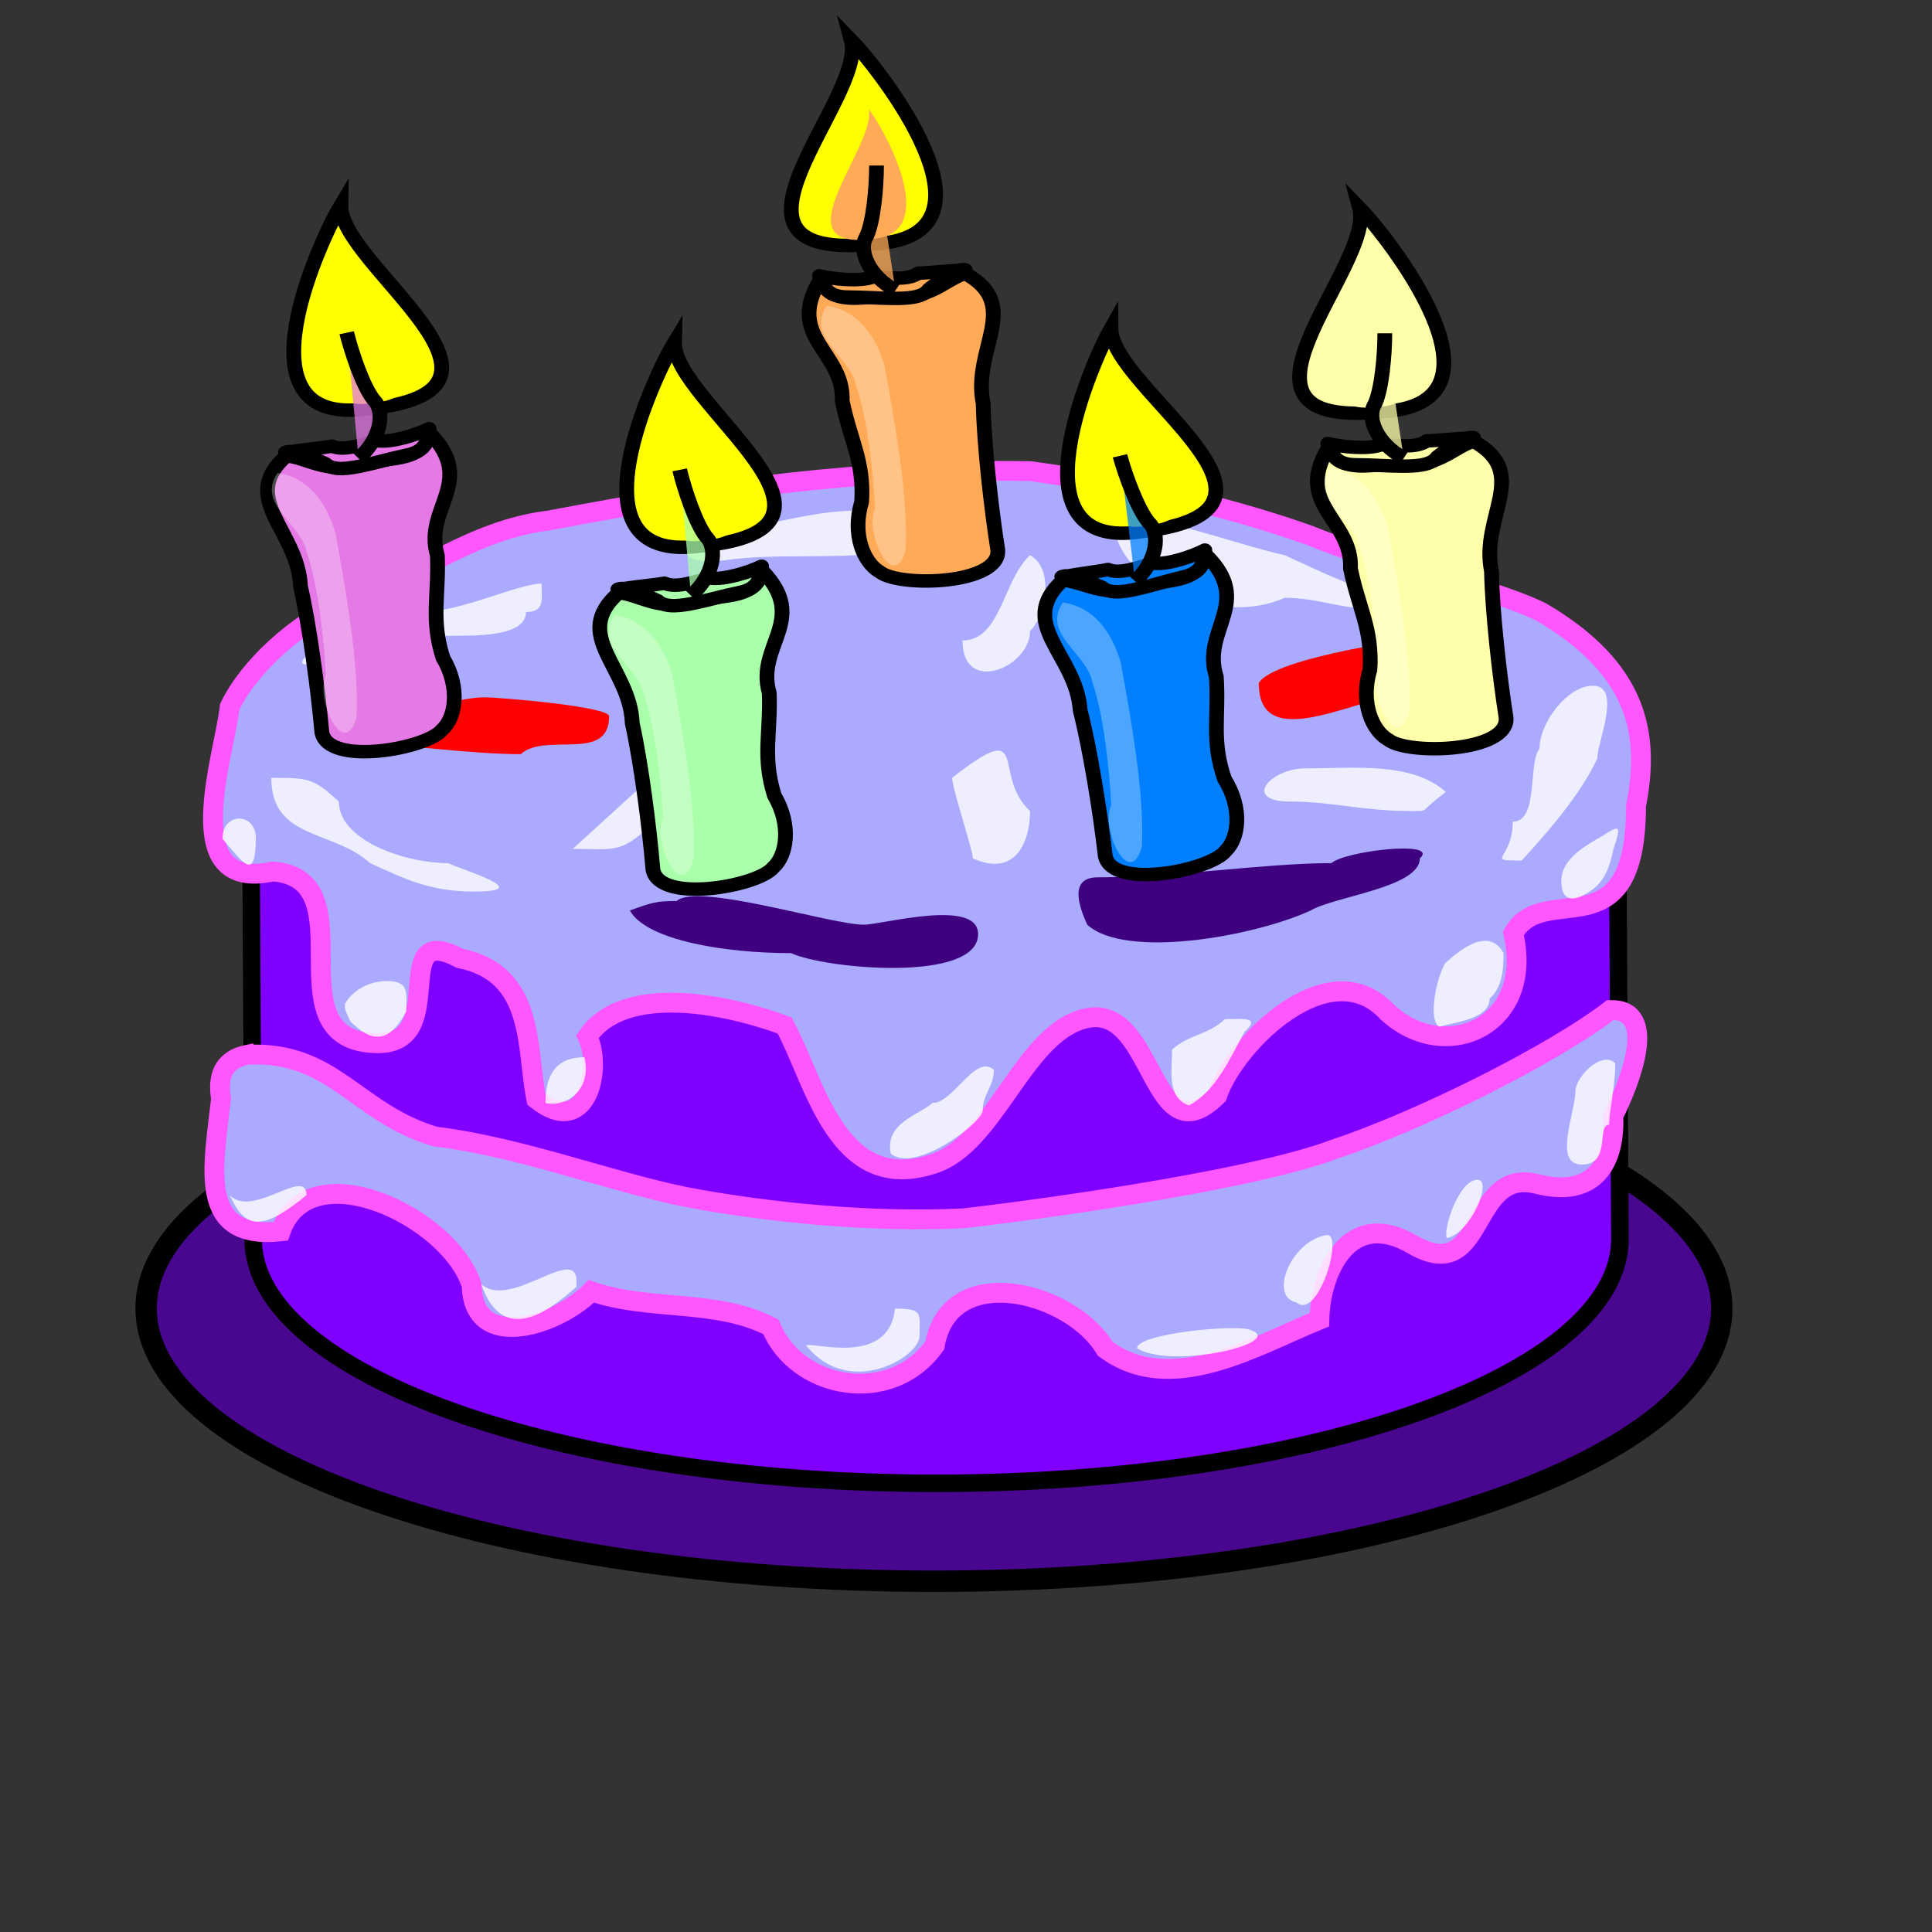 <?xml version="1.0" encoding="UTF-8" standalone="no"?>
<svg
   xmlns:dc="http://purl.org/dc/elements/1.1/"
   xmlns:cc="http://creativecommons.org/ns#"
   xmlns:rdf="http://www.w3.org/1999/02/22-rdf-syntax-ns#"
   xmlns:svg="http://www.w3.org/2000/svg"
   xmlns="http://www.w3.org/2000/svg"
   xmlns:sodipodi="http://sodipodi.sourceforge.net/DTD/sodipodi-0.dtd"
   xmlns:inkscape="http://www.inkscape.org/namespaces/inkscape"
   viewBox="0 0 160 160"
   version="1.1"
   id="svg180"
   sodipodi:docname="0.svg"
   inkscape:version="0.92.1 r15371">
  <rect x="0" y="0" width="160" height="160" fill="#333333" stroke="none"/>
  <defs
     id="defs184" />
  <sodipodi:namedview
     pagecolor="#ffffff"
     bordercolor="#666666"
     borderopacity="1"
     objecttolerance="10"
     gridtolerance="10"
     guidetolerance="10"
     inkscape:pageopacity="0"
     inkscape:pageshadow="2"
     inkscape:window-width="1280"
     inkscape:window-height="935"
     id="namedview182"
     showgrid="false"
     inkscape:zoom="1.475"
     inkscape:cx="80"
     inkscape:cy="80"
     inkscape:window-x="-11"
     inkscape:window-y="-11"
     inkscape:window-maximized="1"
     inkscape:current-layer="svg180" />
  <g
     fill-rule="evenodd"
     id="g178">
    <g
       stroke="#000"
       id="g6">
      <path
         d="m142.59 108.36c0 12.471-29.23 22.592-65.244 22.592-36.015 0-65.244-10.121-65.244-22.592s29.23-22.592 65.244-22.592c36.015 0 65.244 10.121 65.244 22.592z"
         fill="#48078e"
         stroke-width="1.77"
         id="path2" />
      <path
         d="m77.344 42.674c-31.241 0-56.596 9.065-56.596 20.235 0 0.518 0.215 39.444 0.215 39.698 0 11.17 25.355 20.235 56.596 20.235s56.596-9.065 56.596-20.235l-0.215-38.926v-0.772c0-11.17-25.355-20.235-56.596-20.235z"
         fill="#7f00ff"
         stroke-width="1.453"
         id="path4" />
    </g>
    <path
       d="m19.026 58.533c-0.462 4.154-4.421 15.395 3.565 13.638 7.971 0.627-0.124 13.694 8.246 14.206 6.801 0.516 1.07-10.292 7.243-7.015 6.294 1.262 5.483 7.471 6.339 11.67 4.158 3.326 5.508-2.502 4.234-5.193 3.122-4.529 11.814-2.602 16.329-0.912 2.516 4.586 4.297 14.048 12.239 11.482 5.293-1.607 7.611-11.266 13-12.126 5.389-0.861 5.204 11.751 10.577 6.451 1.465-4.321 9.301-12.107 14.1-6.91 4.834 4.445 12.224 1.106 10.427-6.527 2.591-4.517 10.15 1.838 10.166-10.59 1.163-5.865 0.211-11.3-7.86-16.026-4.883-2.337-12.126-3.454-19.226-6.362-7.699-2.705-14.924-4.161-23.042-5.298-14.164-0.241-25.948 1.43-39.863 4.077-6.569 0.784-11.245 4.883-17.236 6.899-3.773 1.735-7.654 5.226-9.238 8.534z"
       fill="#aaf"
       stroke="#ff56ff"
       stroke-width="1.644"
       id="path8" />
    <g
       stroke-width="1.25"
       id="g18">
      <path
         d="m22.469 64.418c0 5.148 5.118 4.273 8.177 7.062 2.99 1.363 5.006 2.354 8.608 2.354 5.106 0-0.65-1.669-2.152-2.354-3.543 0-9.038-1.87-9.038-5.1-2.123-1.936-2.475-1.962-5.595-1.962z"
         fill="#fff"
         fill-opacity=".8"
         id="path10" />
      <g
         fill="#3f007f"
         id="g16">
        <path
           d="m52.166 75.402c1.345 2.451 7.798 3.531 13.342 3.531 2.937 1.339 15.494 2.446 15.494-1.569 0-3.018-7.944-0.785-9.469-0.785-2.708 0-13.789-3.515-15.494-1.962-1.658 0-2.047 0.119-3.873 0.785z"
           id="path12" />
        <path
           d="m90.04 76.58c3.129 2.853 13.67 1.027 18.507-1.177 1.91-1.161 9.038-1.899 9.038-4.315 1.68-1.531-6.2-0.625-7.317 0.392-5.415 0-13.112 1.177-19.367 1.177-2.614 0-1.311 2.897-0.861 3.923z"
           id="path14" />
      </g>
    </g>
    <path
       d="m126.02 71.265c1.434-1.566 4.779-5.211 6.259-8.445 0-1.358 2.083-6.032-0.368-6.032-2.077 0-4.418 3.021-4.418 5.228-0.969 1.058-0.024 6.032-2.209 6.032 0 3.176-2.44 3.217 0.736 3.217z"
       fill="#fff"
       fill-opacity=".8"
       stroke-width="1.171"
       id="path20" />
    <g
       stroke-width="1.25"
       id="g46">
      <g
         fill="#fff"
         fill-opacity=".8"
         id="g28">
        <path
           d="m117.15 49.51c-3.473 0-6.813-1.732-10.76-3.531-4.743-1.081-9.459-3.139-14.203-3.139 0 5.639 8.885 9.093 14.203 6.669 3.978 0 6.401 1.987 10.76 0z"
           id="path22" />
        <path
           d="m80.384 42.791c-1.264-0.373-8.1-0.865-12.237-0.293-2.653 0.367-5.26 1.124-8.02 1.505-4.19 0.579-4.513 3.005-0.038 2.386 4.429-0.612 8.774-0.022 13.385-0.659 2.283 1.533 5.99-1.487 6.911-2.939z"
           id="path24" />
        <path
           d="m44.85 48.333c-1.911 0-6.762 2.354-9.899 2.354-2.157 0-9.469 1.642-9.469 3.531-2.769 2.524 7.705-1.569 11.62-1.569 2.268 0 6.456 0.106 6.456-1.962 1.599 0 1.291-1.081 1.291-2.354z"
           id="path26" />
      </g>
      <path
         d="m31.077 61.672c2.589 0 8.043 0.785 12.051 0.785 2.039-1.858 7.317 0.727 7.317-3.139 0-0.814-9.119-1.569-10.329-1.569-1.664 0-6.094 0.847-9.038 3.923z"
         fill="#f00"
         id="path30" />
      <g
         fill="#fff"
         fill-opacity=".8"
         id="g40">
        <path
           d="m47.432 70.302l9.038-8.239c1.677-1.528 6.254 0.288 1.722 2.354 0 2.404-2.212 4.315-4.734 4.315-2.112 1.925-2.818 1.569-6.025 1.569z"
           id="path32" />
        <path
           d="m52.166 49.902c0 2.256 10.329 2.925 10.329 5.1 3.185 0 1.668-4.315-1.291-4.315-3.764 0-5.354-1.456-9.038-0.785z"
           id="path34" />
        <path
           d="m85.306 45.979c-2.252 2.053-2.41 7.062-5.595 7.062 0 4.579 5.595 2.231 5.595-0.785 1.164-1.061 2.152-5.058 0-6.277z"
           id="path36" />
        <path
           d="m78.85 64.418c0 0.864 1.722 5.997 1.722 6.669 3.483 1.587 4.734-1.319 4.734-3.923-3.243-2.956 0.179-7.93-6.456-2.746z"
           id="path38" />
      </g>
      <path
         d="m119.74 52.648c-1.839 0-14.329 1.799-15.494 3.923 0 6.228 8.742 0.785 12.912 0.785 2.433 0 2.976-2.557 2.582-4.708z"
         fill="#f00"
         id="path42" />
      <path
         d="m119.74 65.595c-2.785-2.539-7.681-1.962-11.62-1.962-2.936 0-5.284 2.746-1.291 2.746 3.413 0 6.102 0.785 9.899 0.785 1.779 0 0.637 0.163 3.013-1.569z"
         fill="#fff"
         fill-opacity=".8"
         id="path44" />
    </g>
    <g
       transform="matrix(1.377 0 0 1.255 -92.376 -13.951)"
       id="g64">
      <g
         stroke="#000"
         stroke-width=".888"
         id="g56">
        <g
           fill="#ffaa56"
           stroke-linejoin="round"
           id="g52">
          <path
             d="m116.37 29.657c1.051 1.838 2.829 0.863 4.758 1.007 1.958 0.165 2.814-1.109 4.007-1.503 3.476 2.101 0.397 4.957 1.08 8.575 0.047 2.639 0.476 6.874 0.879 9.674 0.164 2.295-5.928 2.472-7.087 1.45-0.957-0.584-1.702-2.451-1.102-4.614 0.162-2.665-0.679-4.053-1.17-6.678 0.136-3.224-3.386-4.168-1.365-7.911z"
             id="path48" />
          <path
             d="m116.37 29.314c0.777 0.214 2.406 0.411 3.188 0.088 0.876 0 2.123 0.266 2.763-0.264 0.501 0 1.914-0.176 2.551-0.176 0.804 0-0.425-0.274-0.425 0.439-0.59 0-1.071 0.446-1.488 0.791-0.363 0.6-1.412 0.615-2.126 0.615-0.832 0-1.809-0.088-2.657-0.088-0.784 0-1.488-0.136-1.807-1.406z"
             id="path50" />
        </g>
        <path
           d="m118.28 13.76c1.488 1.67 9.672 12.83 1.488 13.445-11.053 1.318-0.531-9.579-1.488-13.445z"
           fill="#ff0"
           id="path54" />
      </g>
      <g
         fill="#ffaa56"
         id="g62">
        <path
           d="m119.33 18.318c0.777 1.042 4.521 8.181 0.246 8.565-5.774 0.823 0.254-6.153-0.246-8.565z"
           stroke-width="1.25"
           id="path58" />
        <path
           d="m120.94 30.28c-1.615-0.972-2.272-2.667-1.734-3.582 0.417-0.998 0.595-3.252 0.595-4.657"
           fill-opacity=".75"
           stroke="#000"
           stroke-width=".888"
           id="path60" />
      </g>
    </g>
    <g
       transform="matrix(1.377 0 0 1.255 -50.281 -.059)"
       fill="#ffa"
       id="g80">
      <g
         stroke="#000"
         stroke-width=".888"
         id="g74">
        <g
           stroke-linejoin="round"
           id="g70">
          <path
             d="m116.37 29.657c1.051 1.838 2.829 0.863 4.758 1.007 1.958 0.165 2.814-1.109 4.007-1.503 3.476 2.101 0.397 4.957 1.08 8.575 0.047 2.639 0.476 6.874 0.879 9.674 0.164 2.295-5.928 2.472-7.087 1.45-0.957-0.584-1.702-2.451-1.102-4.614 0.162-2.665-0.679-4.053-1.17-6.678 0.136-3.224-3.386-4.168-1.365-7.911z"
             id="path66" />
          <path
             d="m116.37 29.314c0.777 0.214 2.406 0.411 3.188 0.088 0.876 0 2.123 0.266 2.763-0.264 0.501 0 1.914-0.176 2.551-0.176 0.804 0-0.425-0.274-0.425 0.439-0.59 0-1.071 0.446-1.488 0.791-0.363 0.6-1.412 0.615-2.126 0.615-0.832 0-1.809-0.088-2.657-0.088-0.784 0-1.488-0.136-1.807-1.406z"
             id="path68" />
        </g>
        <path
           d="m118.28 13.76c1.488 1.67 9.672 12.83 1.488 13.445-11.053 1.318-0.531-9.579-1.488-13.445z"
           id="path72" />
      </g>
      <path
         d="m119.33 18.318c0.777 1.042 4.521 8.181 0.246 8.565-5.774 0.823 0.254-6.153-0.246-8.565z"
         stroke-width="1.25"
         id="path76" />
      <path
         d="m120.94 30.28c-1.615-0.972-2.272-2.667-1.734-3.582 0.417-0.998 0.595-3.252 0.595-4.657"
         fill-opacity=".75"
         stroke="#000"
         stroke-width=".888"
         id="path78" />
    </g>
    <g
       transform="matrix(-1.343 .278 .305 1.224 182.88 -32.728)"
       id="g96">
      <g
         stroke="#000"
         stroke-width=".888"
         id="g90">
        <g
           fill="#e579e5"
           stroke-linejoin="round"
           id="g86">
          <path
             d="m116.37 29.657c1.051 1.838 2.829 0.863 4.758 1.007 1.958 0.165 2.814-1.109 4.007-1.503 3.476 2.101 0.397 4.957 1.08 8.575 0.047 2.639 0.476 6.874 0.879 9.674 0.164 2.295-5.928 2.472-7.087 1.45-0.957-0.584-1.702-2.451-1.102-4.614 0.162-2.665-0.679-4.053-1.17-6.678 0.136-3.224-3.386-4.168-1.365-7.911z"
             id="path82" />
          <path
             d="m116.37 29.314c0.777 0.214 2.406 0.411 3.188 0.088 0.876 0 2.123 0.266 2.763-0.264 0.501 0 1.914-0.176 2.551-0.176 0.804 0-0.425-0.274-0.425 0.439-0.59 0-1.071 0.446-1.488 0.791-0.363 0.6-1.412 0.615-2.126 0.615-0.832 0-1.809-0.088-2.657-0.088-0.784 0-1.488-0.136-1.807-1.406z"
             id="path84" />
        </g>
        <path
           d="m118.28 13.76c1.488 1.67 9.672 12.83 1.488 13.445-11.053 1.318-0.531-9.579-1.488-13.445z"
           fill="#ff0"
           id="path88" />
      </g>
      <path
         d="m119.33 18.318c0.777 1.042 4.521 8.181 0.246 8.565-5.774 0.823 0.254-6.153-0.246-8.565z"
         fill="#ff0"
         stroke-width="1.25"
         id="path92" />
      <path
         d="m120.94 30.28c-1.615-0.972-2.272-2.667-1.734-3.582 0.417-0.998 0.595-3.252 0.595-4.657"
         fill="#e579e5"
         fill-opacity=".75"
         stroke="#000"
         stroke-width=".888"
         id="path94" />
    </g>
    <g
       transform="matrix(-1.344 .272 .299 1.226 210.71 -20.697)"
       id="g112">
      <g
         stroke="#000"
         stroke-width=".888"
         id="g106">
        <g
           fill="#afa"
           stroke-linejoin="round"
           id="g102">
          <path
             d="m116.37 29.657c1.051 1.838 2.829 0.863 4.758 1.007 1.958 0.165 2.814-1.109 4.007-1.503 3.476 2.101 0.397 4.957 1.08 8.575 0.047 2.639 0.476 6.874 0.879 9.674 0.164 2.295-5.928 2.472-7.087 1.45-0.957-0.584-1.702-2.451-1.102-4.614 0.162-2.665-0.679-4.053-1.17-6.678 0.136-3.224-3.386-4.168-1.365-7.911z"
             id="path98" />
          <path
             d="m116.37 29.314c0.777 0.214 2.406 0.411 3.188 0.088 0.876 0 2.123 0.266 2.763-0.264 0.501 0 1.914-0.176 2.551-0.176 0.804 0-0.425-0.274-0.425 0.439-0.59 0-1.071 0.446-1.488 0.791-0.363 0.6-1.412 0.615-2.126 0.615-0.832 0-1.809-0.088-2.657-0.088-0.784 0-1.488-0.136-1.807-1.406z"
             id="path100" />
        </g>
        <path
           d="m118.28 13.76c1.488 1.67 9.672 12.83 1.488 13.445-11.053 1.318-0.531-9.579-1.488-13.445z"
           fill="#ff0"
           id="path104" />
      </g>
      <path
         d="m119.33 18.318c0.777 1.042 4.521 8.181 0.246 8.565-5.774 0.823 0.254-6.153-0.246-8.565z"
         fill="#ff0"
         stroke-width="1.25"
         id="path108" />
      <path
         d="m120.94 30.28c-1.615-0.972-2.272-2.667-1.734-3.582 0.417-0.998 0.595-3.252 0.595-4.657"
         fill="#afa"
         fill-opacity=".75"
         stroke="#000"
         stroke-width=".888"
         id="path110" />
    </g>
    <g
       transform="matrix(-1.336 .306 .336 1.218 245.4 -25.756)"
       id="g128">
      <g
         stroke="#000"
         stroke-width=".888"
         id="g122">
        <g
           fill="#007fff"
           stroke-linejoin="round"
           id="g118">
          <path
             d="m116.37 29.657c1.051 1.838 2.829 0.863 4.758 1.007 1.958 0.165 2.814-1.109 4.007-1.503 3.476 2.101 0.397 4.957 1.08 8.575 0.047 2.639 0.476 6.874 0.879 9.674 0.164 2.295-5.928 2.472-7.087 1.45-0.957-0.584-1.702-2.451-1.102-4.614 0.162-2.665-0.679-4.053-1.17-6.678 0.136-3.224-3.386-4.168-1.365-7.911z"
             id="path114" />
          <path
             d="m116.37 29.314c0.777 0.214 2.406 0.411 3.188 0.088 0.876 0 2.123 0.266 2.763-0.264 0.501 0 1.914-0.176 2.551-0.176 0.804 0-0.425-0.274-0.425 0.439-0.59 0-1.071 0.446-1.488 0.791-0.363 0.6-1.412 0.615-2.126 0.615-0.832 0-1.809-0.088-2.657-0.088-0.784 0-1.488-0.136-1.807-1.406z"
             id="path116" />
        </g>
        <path
           d="m118.28 13.76c1.488 1.67 9.672 12.83 1.488 13.445-11.053 1.318-0.531-9.579-1.488-13.445z"
           fill="#ff0"
           id="path120" />
      </g>
      <path
         d="m119.33 18.318c0.777 1.042 4.521 8.181 0.246 8.565-5.774 0.823 0.254-6.153-0.246-8.565z"
         fill="#ff0"
         stroke-width="1.25"
         id="path124" />
      <path
         d="m120.94 30.28c-1.615-0.972-2.272-2.667-1.734-3.582 0.417-0.998 0.595-3.252 0.595-4.657"
         fill="#007fff"
         fill-opacity=".75"
         stroke="#000"
         stroke-width=".888"
         id="path126" />
    </g>
    <g
       fill="#fff"
       stroke-width="1.25"
       id="g158">
      <g
         fill-opacity=".3"
         id="g140">
        <path
           d="m68.47 25.325c-1.794 2.579 1.96 4.208 2.413 6.553 1.002 2.946 1.401 7.127 1.588 10.195-0.937 2.098 1.559 7.113 2.534 3.47 0.234-4.463-0.964-10.879-1.749-15.245-0.685-2.335-2.112-4.58-4.786-4.973z"
           id="path130" />
        <path
           d="m110.17 38.748c-1.794 2.579 1.96 4.208 2.413 6.553 1.002 2.946 1.401 7.127 1.588 10.195-0.937 2.098 1.559 7.113 2.534 3.47 0.234-4.463-0.964-10.879-1.749-15.245-0.685-2.335-2.112-4.58-4.786-4.973z"
           id="path132" />
        <path
           d="m88.031 49.891c-1.794 2.579 1.96 4.208 2.413 6.553 1.002 2.946 1.401 7.127 1.588 10.195-0.937 2.098 1.559 7.113 2.534 3.47 0.234-4.463-0.964-10.879-1.749-15.245-0.685-2.335-2.112-4.58-4.786-4.973z"
           id="path134" />
        <path
           d="m22.991 39.169c-1.794 2.579 1.96 4.208 2.413 6.553 1.002 2.946 1.401 7.127 1.588 10.195-0.937 2.098 1.559 7.113 2.534 3.47 0.234-4.463-0.964-10.879-1.749-15.245-0.685-2.335-2.112-4.58-4.786-4.973z"
           id="path136" />
        <path
           d="m50.898 50.942c-1.794 2.579 1.96 4.208 2.413 6.553 1.002 2.946 1.401 7.127 1.588 10.195-0.937 2.098 1.559 7.113 2.534 3.47 0.234-4.463-0.964-10.879-1.749-15.245-0.685-2.335-2.112-4.58-4.786-4.973z"
           id="path138" />
      </g>
      <g
         fill-opacity=".8"
         id="g156">
        <path
           d="m73.774 95.544c2.05 1.67 7.611-2.607 7.611-3.574 0-1.384 0.923-1.976 0.923-3.364-1.523-1.389-3.326 2.733-5.074 2.733-1.071 0.976-4.018 1.661-3.46 4.205z"
           id="path142" />
        <path
           d="m98.453 91.549c2.253-1.165 3.493-4.055 4.613-6.097 1.417-1.291-0.21-1.051-1.615-1.051-1.501 1.368-2.987 1.251-4.382 2.523 0 1.735-0.48 3.946 1.384 4.625z"
           id="path144" />
        <path
           d="m119.21 85.032c1.321-0.401 4.152-0.643 4.152-2.313 1.07-0.976 1.153-2.44 1.153-3.784-1.179-2.149-3.439-0.439-4.843 0.841-0.855 1.559-1.371 4.841-0.461 5.256z"
           id="path146" />
        <path
           d="m130.74 74.31c1.86-0.76 2.451-1.961 2.876-3.975 0.524-1.661 0.79-2.245-0.856-1.138-1.647 0.939-3.572 2.033-3.453 3.947 0.046 0.839 0.367 1.527 1.433 1.166z"
           id="path148" />
        <path
           d="m45.175 91.339c1.483 0.398 3.882-0.876 3.229-3.784-2.523 0-3.229 1.673-3.229 3.784z"
           id="path150" />
        <path
           d="m29.03 84.611c1.616 1.577 3.083 2.026 4.613-0.841 0-1.569 0.283-2.523-1.615-2.523-1.545 0-2.882 0.84-3.46 1.892 0 0.654 0.074 0.589 0.461 1.472z"
           id="path152" />
        <path
           d="m18.421 69.474c1.679 1.892 2.768 3.757 2.768-0.21-0.159-2.037-2.768-1.961-2.768 0.21z"
           id="path154" />
      </g>
    </g>
    <path
       d="m20.497 87.344c7.17-0.318 8.955 4.834 15.559 6.785 6.994 0.845 14.444 3.724 20.756 5.003 6.853 1.302 15.421 2.137 22.986 1.765 9.01-1.056 24.544-3.39 30.64-5.699 7.018-2.321 18.018-7.787 22.934-11.553 3.994-0.087 1.657 5.904 0.235 8.757 0.163 3.749-1.446 6.903-6.347 5.641-5.641-1.38-4.146 8.518-10.225 5.051-5.337-3.16-7.692 2.29-7.77 6.198-5.263 2.141-12.299 6.457-17.734 2.408-2.82-4.749-12.893-7.357-14.119-0.276-3.622 5.094-11.443 3.638-13.566-1.54-4.553-2.354-10.087-1.278-14.876-2.947-2.654 2.756-9.789 5.191-9.908-0.491-1.778-5.672-13.431-11.219-15.819-4.467-6.934 0.741-5.578-5.261-4.937-10.985-0.282-1.752 0.077-3.212 2.19-3.652z"
       fill="#aaf"
       stroke="#ff56ff"
       stroke-width="1.644"
       id="path160" />
    <g
       fill="#fff"
       fill-opacity=".8"
       stroke-width="1.25"
       id="g176">
      <path
         d="m19.037 98.98c1.269 2.911 2.747 2.942 6.346 0 0-2.421-4.481 1.974-6.346 0z"
         id="path162" />
      <path
         d="m39.851 106.34c1.992 5.799 6.612 1.269 7.869 0.254 0.508-4.117-5.363 2.037-7.869-0.254z"
         id="path164" />
      <path
         d="m66.757 111.42c3.554 4.438 9.392 0.971 9.392-0.761 0-1.9 0.343-2.284-2.031-2.284-0.504 4.823-6.75 2.74-7.361 3.046z"
         id="path166" />
      <path
         d="m94.17 111.67c3.05 1.777 12.4-0.508 9.392-1.523-1-0.508-9.467 0.275-9.392 1.523z"
         id="path168" />
      <path
         d="m107.37 107.86c1.765 1.535 3.922-5.584 2.538-5.584-2.949 0.411-4.897 5.112-2.538 5.584z"
         id="path170" />
      <path
         d="m119.81 102.53c1.946-0.338 3.863-4.823 2.538-4.823-1.53 0-2.839 4.07-2.538 4.823z"
         id="path172" />
      <path
         d="m130.98 96.442c2.516 0.022 1.184-3.3 2.284-3.3 0-1.201 0.508-3.174 0.508-5.077-1.127-1.127-3.3 1.154-3.3 2.284 0 1.73-1.882 6.084 0.508 6.092z"
         id="path174" />
    </g>
  </g>
</svg>
